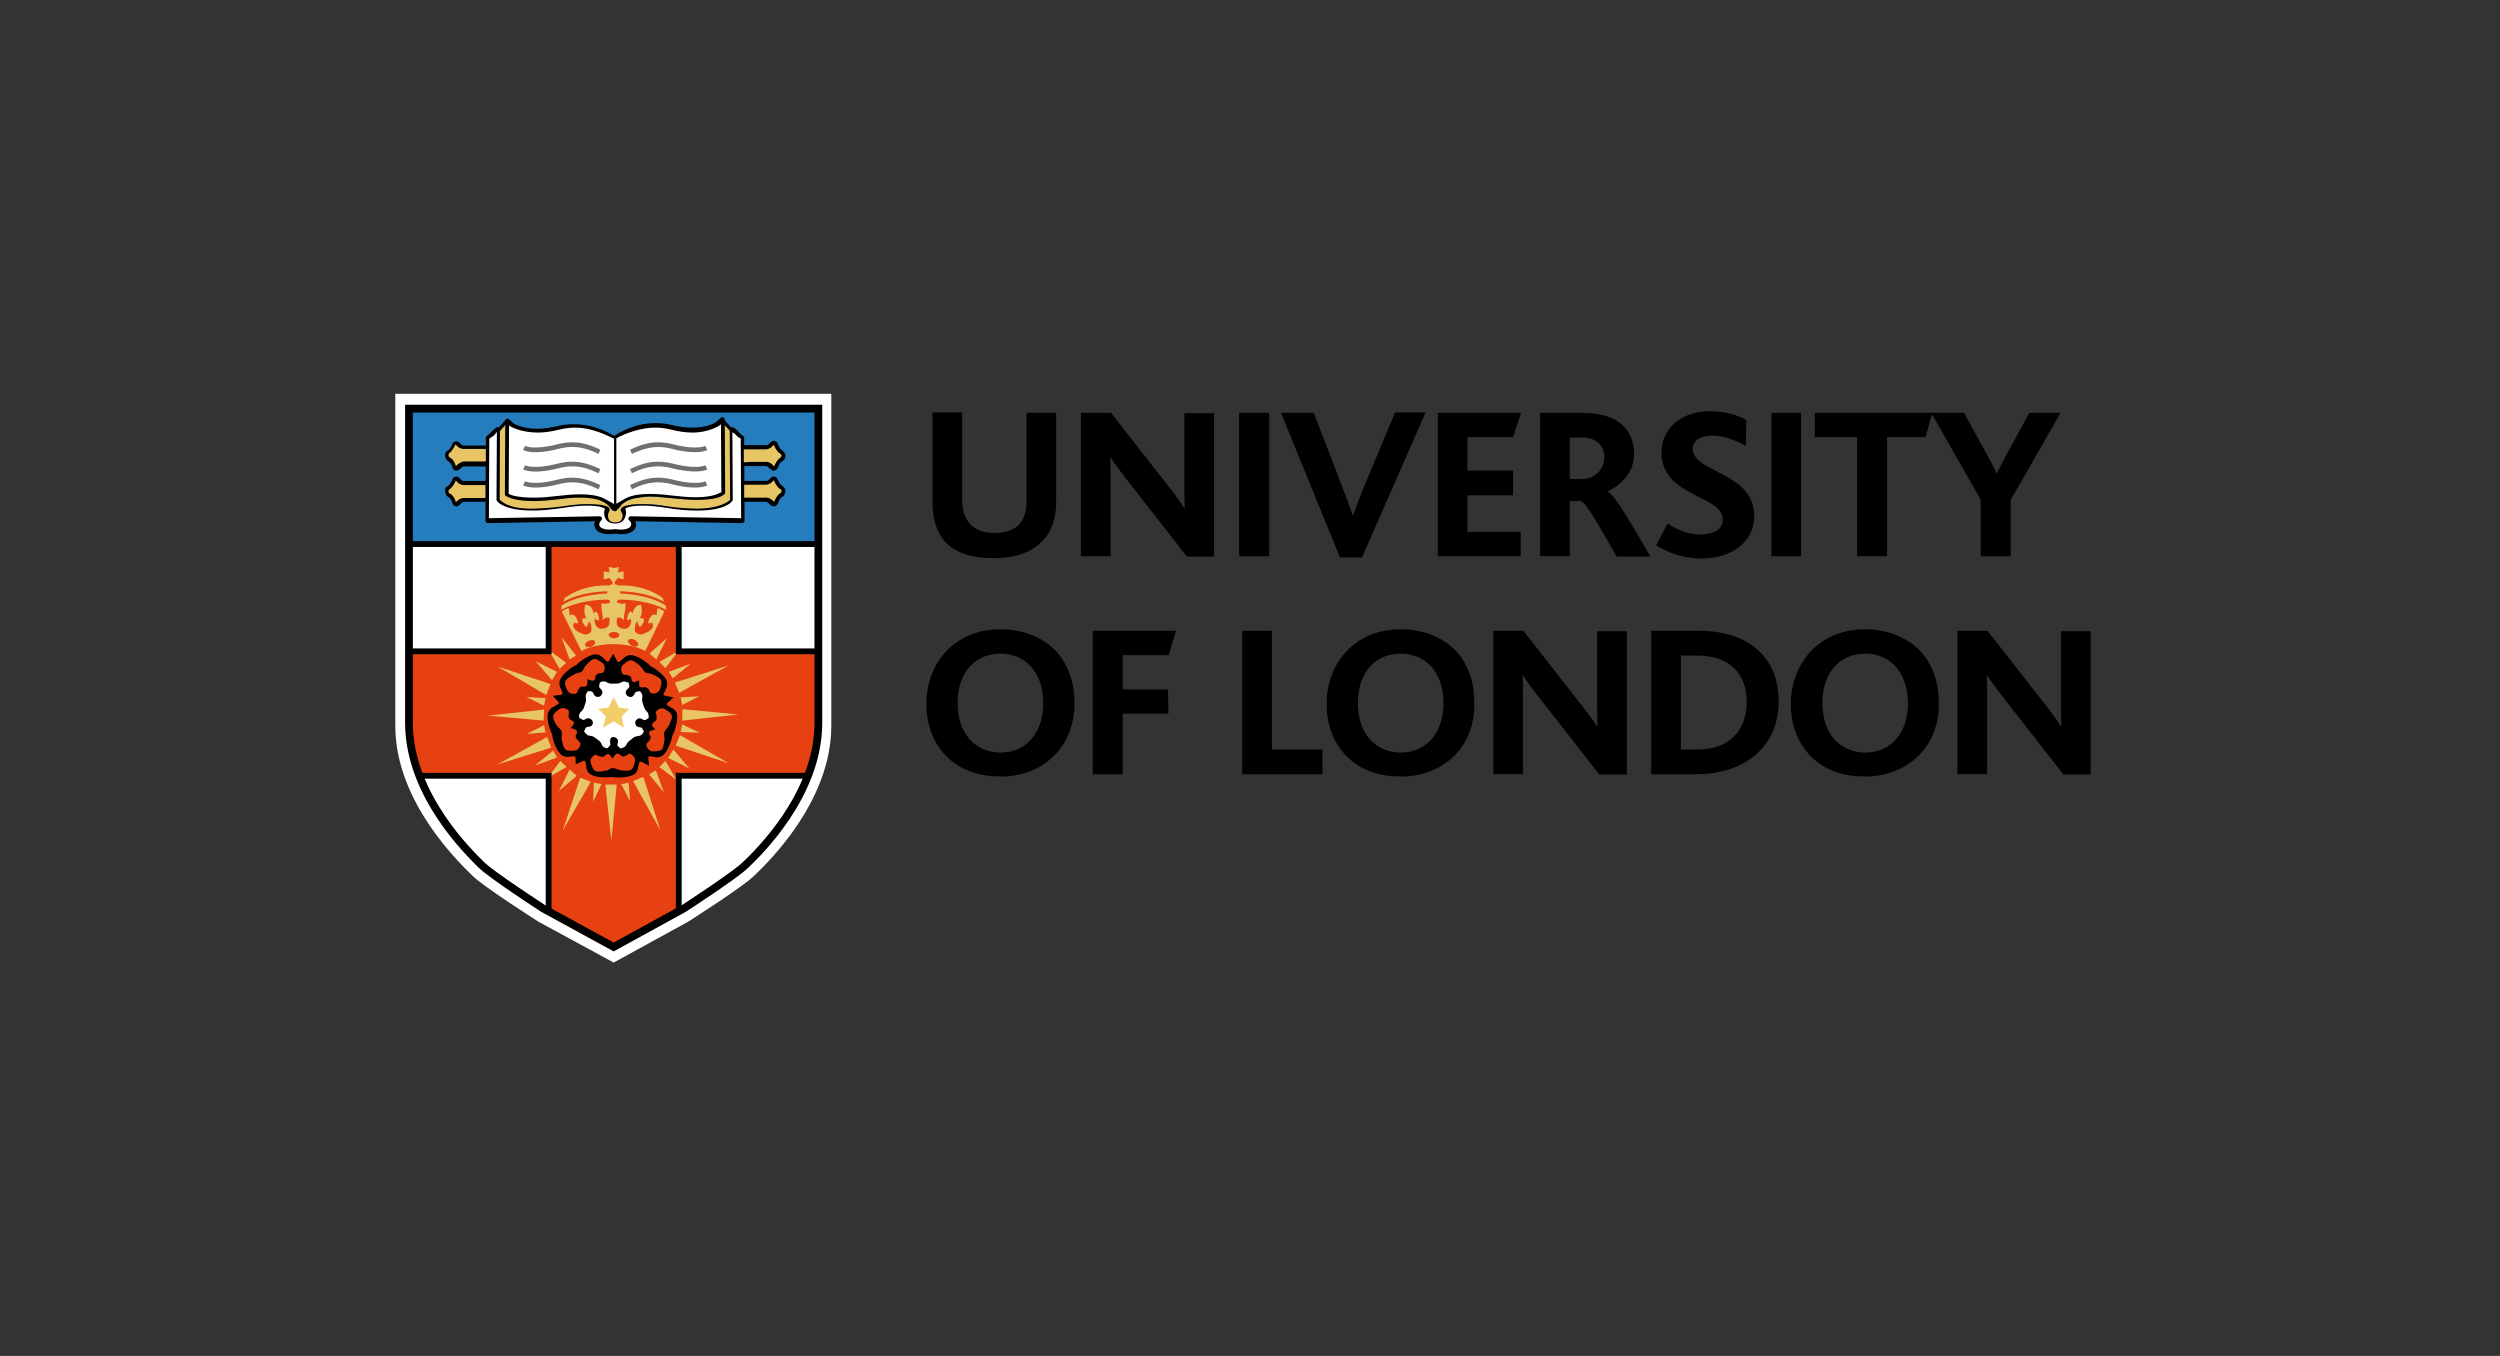 <?xml version="1.0" encoding="utf-8"?>
<!-- Generator: Adobe Illustrator 20.1.0, SVG Export Plug-In . SVG Version: 6.00 Build 0)  -->
<svg version="1.1" id="Layer_1" xmlns="http://www.w3.org/2000/svg" xmlns:xlink="http://www.w3.org/1999/xlink" x="0px" y="0px"
	 viewBox="0 0 657.1 356.4" style="enable-background:new 0 0 657.1 356.4;" xml:space="preserve">
<rect x="0" y="0" width="657.1" height="356.4" fill="#333333" stroke="none"/>
<style type="text/css">
	.st0{fill:#FFFFFF;}
	.st1{fill:#257DBD;}
	.st2{fill:#E74011;}
	.st3{fill:none;stroke:#000000;stroke-width:1.531;stroke-miterlimit:3.864;}
	.st4{fill:none;stroke:#000000;stroke-width:2.042;stroke-miterlimit:3.864;}
	.st5{fill-rule:evenodd;clip-rule:evenodd;fill:#E8C564;}
	.st6{fill:#E8C564;}
	.st7{fill:#F2CD68;}
	.st8{fill:#706F6F;}
	.st9{fill:#FFFFFF;stroke:#000000;stroke-width:0.852;}
</style>
<g>
	<g>
		<path class="st0" d="M161.3,253l-19.7-10.7c0,0-14.5-9.2-17.4-12.1c-2.9-2.9-20.3-19.1-20.3-39.4c0-20.3,0-87.3,0-87.3h57.3h57.3
			c0,0,0,66.9,0,87.3c0,20.3-17.4,36.6-20.3,39.4c-2.9,2.9-17.4,12.1-17.4,12.1L161.3,253L161.3,253z"/>
		<polygon class="st1" points="107.5,107.5 215.1,107.5 215.1,143 107.5,143 107.5,107.5 		"/>
		<g>
			<g>
				<g>
					<path d="M273.8,142.4c-2.8,2.8-6.9,4.3-12.6,4.3c-5.6,0-9.7-1.3-12.4-3.9c-2.5-2.5-3.7-6.2-3.7-10.6v-23.8h7.8v23.2
						c0,2.8,0.9,4.8,2.1,6.2c1.4,1.5,3.7,2.3,6.3,2.3c3,0,5.2-0.8,6.6-2.3c1.3-1.4,1.9-3.4,1.9-5.8v-23.5h7.8v23
						C277.7,136.1,276.4,139.9,273.8,142.4z"/>
					<path d="M311.9,146.2l-16.4-21c-1.4-1.8-2.5-3.3-3.6-5h-0.1c0.1,1.3,0.1,3.5,0.1,5.3v20.7h-7.8v-37.7h7.9l15.8,20.2
						c1.5,1.9,2.5,3.4,3.5,4.9h0.1c-0.1-1.8-0.1-4.2-0.1-5.8v-19.2h7.8v37.7H311.9z"/>
					<path d="M325.7,146.2v-37.7h7.9v37.7H325.7z"/>
					<path d="M358,146.5h-5.8l-15.5-38h8.6l7.7,20c1,2.5,1.8,4.9,2.6,7h0.1c0.6-2.1,1.5-4.2,2.5-6.8l8.5-20.3h8L358,146.5z"/>
					<path d="M377.9,146.2v-37.7h21.9l-2.1,6.4h-12v8.8h12v6.5h-12v9.6h14v6.4H377.9z"/>
					<path d="M424.9,146.2c-5.7-9.8-8-14-9.4-14.5h-2.9v14.5h-7.8v-37.7h11c10.1,0,13.7,5,13.7,10.8c0,4.9-3.4,8.2-6.9,9.8v0.1
						c1.9,1.1,5.6,7.4,11.2,17.1H424.9z M415.9,115h-3.3v10.9h3.3c3.3,0,5.8-2.5,5.8-5.8C421.7,117.2,419.6,115,415.9,115z"/>
					<path d="M447.3,146.8c-5.4,0-9.3-1.8-12-3.5l3-5.7c2.3,1.5,5.2,2.9,8.6,2.9c2.8,0,5.9-1,5.9-3.9c0-5-9.2-5.8-13.7-11
						c-1.4-1.7-2.4-3.8-2.4-6.7c0-5.7,4.5-10.8,12.8-10.8c4,0,7.3,1,9.5,2.3l-0.1,6.8c-3.2-1.7-5.9-2.7-9-2.7c-2.8,0-5,1.3-5,3.4
						c0,6.5,16.2,6,16.2,17.8C461.1,142.5,455,146.8,447.3,146.8z"/>
					<path d="M465.6,146.2v-37.7h7.8v37.7H465.6z"/>
					<path d="M506.1,114.9H496v31.3h-7.9v-31.3H477v-6.4h30.9L506.1,114.9z"/>
					<path d="M528.5,131.4v14.8h-7.9v-14.9l-13-22.8h8.6L522,119c0.9,1.6,2,3.7,2.8,5.4h0.1c0.8-1.7,1.8-3.7,2.7-5.3l5.8-10.6h8.2
						L528.5,131.4z"/>
					<path d="M277.2,198.5c-3.5,3.5-8.3,5.6-14.2,5.6c-5.5,0-10.1-1.6-13.5-4.6c-3.9-3.5-6-8.6-6-14.4c0-5.6,1.9-10.5,5.4-14.1
						c3.4-3.5,8.2-5.6,14-5.6c6.2,0,11.3,2.2,14.7,5.8c3.1,3.4,4.8,8.1,4.8,13.4C282.5,190.1,280.6,195,277.2,198.5z M263,171.8
						c-6.5,0-11.3,4.7-11.3,13c0,8.2,4.8,13,11.3,13c6.4,0,11.2-4.8,11.2-13C274.2,176.7,269.5,171.8,263,171.8z"/>
					<path d="M307.2,172.2h-12.1v9h11.9l0.1,6.4h-12v15.9h-7.9v-37.7h21.9L307.2,172.2z"/>
					<path d="M326.5,203.5v-37.7h7.8V197h13.3v6.5H326.5z"/>
					<path d="M382.4,198.5c-3.5,3.5-8.3,5.6-14.2,5.6c-5.6,0-10.1-1.6-13.5-4.6c-3.9-3.5-6-8.6-6-14.4c0-5.6,1.9-10.5,5.4-14.1
						c3.4-3.5,8.2-5.6,14-5.6c6.2,0,11.3,2.2,14.7,5.8c3.1,3.4,4.7,8.1,4.7,13.4C387.7,190.1,385.8,195,382.4,198.5z M368.2,171.8
						c-6.5,0-11.3,4.7-11.3,13c0,8.2,4.8,13,11.3,13c6.4,0,11.2-4.8,11.2-13C379.4,176.7,374.7,171.8,368.2,171.8z"/>
					<path d="M420.3,203.5l-16.4-21c-1.4-1.8-2.5-3.3-3.6-5h-0.1c0.1,1.3,0.1,3.6,0.1,5.3v20.7h-7.8v-37.7h7.9l15.8,20.2
						c1.5,1.9,2.5,3.4,3.6,4.9h0.1c-0.1-1.8-0.1-4.2-0.1-5.8v-19.2h7.8v37.7H420.3z"/>
					<path d="M445.8,203.5H434v-37.7h12.5c13.5,0,21,7.3,21,18.5C467.6,195.9,458.9,203.5,445.8,203.5z M446,172.3h-4.2V197h4.3
						c9.3,0,13-5.9,13-12.5C459.1,177.1,454.7,172.3,446,172.3z"/>
					<path d="M504.4,198.5c-3.5,3.5-8.3,5.6-14.2,5.6c-5.6,0-10.1-1.6-13.5-4.6c-3.9-3.5-6-8.6-6-14.4c0-5.6,2-10.5,5.4-14.1
						c3.4-3.5,8.3-5.6,14-5.6c6.2,0,11.3,2.2,14.7,5.8c3.1,3.4,4.8,8.1,4.8,13.4C509.7,190.1,507.9,195,504.4,198.5z M490.3,171.8
						c-6.5,0-11.3,4.7-11.3,13c0,8.2,4.8,13,11.3,13c6.4,0,11.2-4.8,11.2-13C501.4,176.7,496.8,171.8,490.3,171.8z"/>
					<path d="M542.3,203.5l-16.4-21c-1.4-1.8-2.5-3.3-3.6-5h-0.1c0.1,1.3,0.1,3.6,0.1,5.3v20.7h-7.8v-37.7h7.9l15.8,20.2
						c1.5,1.9,2.5,3.4,3.5,4.9h0.1c-0.1-1.8-0.1-4.2-0.1-5.8v-19.2h7.8v37.7H542.3z"/>
				</g>
			</g>
		</g>
		<polygon class="st0" points="215.1,143 107.5,143 107.5,190.4 107.5,194.6 108.3,198 109.8,203.3 111.9,208.1 114.5,212.5 
			117.6,217.3 120.4,220.9 123.6,224.5 126.5,227.4 131.4,231.1 135.9,234.3 141.8,238.3 161.3,248.9 181,238 184.7,235.6 
			188,233.4 191.3,231.1 193.4,229.7 196.1,227.4 198.3,224.9 200.4,222.7 202.5,220.3 204.6,217.5 206.6,214.7 208.9,211 
			210.1,208.8 211.5,206 212.6,203.2 214.1,198.1 214.9,191.7 215.1,143 		"/>
		<polygon class="st2" points="144.2,143 178.4,143 178.4,171.2 214.9,171.2 214.9,193.7 214.1,198.7 213.3,201.3 212,203.9 
			178.4,203.9 178.4,239.4 160.9,248.9 144.2,239.8 144.2,203.9 110.2,203.9 108.4,199 107.5,195.6 107.5,190.1 107.5,171.2 
			144.2,171.2 144.2,143 		"/>
		<line class="st3" x1="107.5" y1="143" x2="214.9" y2="143"/>
		<path class="st4" d="M161.3,248.9l-18.5-10.1c0,0-13.6-8.8-16.3-11.5c-2.7-2.7-19-18.1-19-37.3c0-19.2,0-82.6,0-82.6h53.8h53.8
			c0,0,0,63.3,0,82.6c0,19.2-16.3,34.6-19.1,37.3c-2.7,2.7-16.3,11.5-16.3,11.5L161.3,248.9L161.3,248.9z"/>
		<g>
			<path d="M151.3,200.9l2-0.9c0,0,0.4-0.1,0.5,0.1c0.1,0.2,0.3,0.8,0.3,1.5c0,0.7,0.5,1.6,1.2,2c1.9,1,5,0.7,5.5,0.6
				c0.5,0.2,3.6,0.4,5.6-0.5c0.8-0.4,1.2-1.2,1.3-1.9c0.1-0.7,0.3-1.2,0.4-1.5c0.1-0.2,0.5-0.1,0.5-0.1l2,1.1l-0.2-2.1
				c0,0,0-0.4,0.3-0.4c0.2,0,0.8,0,1.5,0.2c0.7,0.2,1.6,0,2.2-0.6c1.5-1.5,2.3-4.6,2.3-5c0.3-0.4,1.5-3.3,1.3-5.5
				c-0.1-0.8-0.8-1.6-1.4-1.8c-0.6-0.3-1.1-0.7-1.3-0.8c-0.2-0.2,0.1-0.5,0.1-0.5l1.6-1.5l-2.2-0.4c0,0-0.4-0.2-0.4-0.4
				c0.1-0.2,0.3-0.8,0.6-1.4c0.4-0.6,0.5-1.5,0.2-2.3c-1-1.9-3.7-3.5-4.2-3.7c-0.3-0.4-2.7-2.5-4.9-2.9c-0.8-0.2-1.7,0.3-2.2,0.8
				c-0.5,0.5-1,0.8-1.2,1c-0.2,0.1-0.5-0.2-0.5-0.2l-1-2l-1.1,1.9c0,0-0.3,0.3-0.5,0.2c-0.2-0.1-0.7-0.5-1.1-1
				c-0.4-0.5-1.3-1-2.2-0.9c-2.1,0.3-4.5,2.4-4.8,2.8c-0.5,0.1-3.2,1.8-4.2,3.7c-0.4,0.8-0.3,1.7,0,2.3c0.3,0.6,0.5,1.2,0.6,1.4
				c0.1,0.2-0.4,0.4-0.4,0.4l-2.2,0.3l1.5,1.6c0,0,0.2,0.4,0,0.5c-0.2,0.1-0.7,0.5-1.3,0.8c-0.6,0.2-1.3,0.9-1.5,1.8
				c-0.4,2.1,0.9,5,1.1,5.4c0,0.5,0.7,3.6,2.2,5.2c0.6,0.6,1.5,0.8,2.2,0.7c0.7-0.1,1.3-0.1,1.5-0.1c0.3,0,0.3,0.5,0.3,0.5
				L151.3,200.9L151.3,200.9z"/>
			<path class="st0" d="M161.3,193.7c0,0-0.8,0-0.9,0.7c-0.2,0.7,0.3,1.3-0.2,1.7c-0.5,0.4-0.3,0.7-1,0.5c-0.7-0.2-0.9-0.5-1.1-1.1
				c-0.2-0.5-0.7-0.9-1.3-1.3c-0.6-0.5-1.1-0.8-1.6-0.8c-0.6,0-0.9-0.2-1.4-0.8c-0.4-0.6-0.3-0.2,0-1c0.3-0.8,1-0.4,1.6-0.8
				c0.6-0.4,0.4-1.2,0.4-1.2s-0.5-0.9-1.2-0.8c-0.7,0-1.1,0.7-1.6,0.3c-0.5-0.4-0.7-0.1-0.8-0.8c0-0.7,0.2-1,0.7-1.4
				c0.4-0.4,0.6-0.9,0.8-1.6c0.3-0.7,0.4-1.2,0.3-1.8c-0.1-0.6-0.1-0.9,0.3-1.5c0.4-0.6,0.1-0.3,0.9-0.3c0.8,0,0.7,0.9,1.3,1.3
				c0.6,0.4,1.3,0,1.3,0s0.7-0.6,0.5-1.3c-0.2-0.7-1-0.9-0.8-1.5c0.2-0.6-0.1-0.7,0.5-1c0.7-0.2,1.1-0.1,1.6,0.2
				c0.5,0.3,1.1,0.3,1.8,0.3c0.7,0,1.3,0,1.8-0.3c0.5-0.3,0.9-0.4,1.6-0.1c0.7,0.2,0.3,0,0.6,0.8c0.2,0.8-0.6,0.9-0.9,1.6
				c-0.2,0.7,0.4,1.2,0.4,1.2s0.8,0.6,1.4,0.1c0.6-0.4,0.5-1.2,1.1-1.2c0.6,0,0.7-0.4,1.1,0.2c0.4,0.6,0.4,1,0.3,1.5
				c-0.1,0.5,0,1.1,0.3,1.8c0.2,0.7,0.4,1.2,0.8,1.6c0.4,0.4,0.6,0.7,0.6,1.4c0,0.7,0.1,0.3-0.6,0.8c-0.7,0.5-1.1-0.3-1.8-0.3
				c-0.7,0-1.1,0.8-1.1,0.8s-0.2,0.9,0.4,1.3c0.6,0.4,1.3,0.1,1.5,0.7c0.2,0.6,0.5,0.5,0.1,1.1c-0.4,0.6-0.8,0.7-1.4,0.8
				c-0.6,0-1.1,0.3-1.6,0.8c-0.6,0.4-1.1,0.8-1.3,1.3c-0.2,0.5-0.5,0.8-1.2,1c-0.7,0.2-0.2,0.2-0.9-0.3c-0.7-0.5,0-1.1-0.2-1.8
				C162.1,193.8,161.3,193.7,161.3,193.7L161.3,193.7z"/>
			<path class="st5" d="M161.5,149.3L160,149l0.2,1.4l-1.5-0.2v2.1l1.5-0.4l0.5,0.7l0.3,0.3v0.7c0,0-0.6,0-0.8,0.3c-0.2,0.3,0,0,0,0
				s-6.5-0.6-11.8,3.3l-0.3,1c0,0,3.5-2.5,11.5-2.8l0,0.6c0,0-7.5,0.1-12,3.2l-0.1,1.1c0,0,4.2-2.6,12-2.7l0.4,0l0.4,0.3l0.1,0.4
				l-0.7,0.3l-0.9,0.1l-0.7-0.2l0,1.4l0.2,1.5l0.1,0.8v0.8l0.7-0.6l0.8-0.1l0.3,0.1c0,0,0,0.3,0,0.8c0.1,0.5-0.2,1.3-0.2,1.3
				l-0.8,0.6c0,0-1.2,0.3-1.7,0.1c-0.5-0.2-1.2-0.9-1.2-2c0-1.1,0.3-0.4,0.3-0.4l0.5,0.2h0.4l-0.1-0.7l-0.3-1.1l-0.6-0.5l-0.5,0.5
				c0,0-0.2-2.3-2.2-2.2c0,0-0.6,2,0.3,3.5l-0.9,0l-0.2,0.8l0.7,1.2l0.5,0.3l0.4-0.8l0.1-0.5c0,0,0.2-0.1,0.4,0.1
				c0.2,0.2,0.7,2.2,0,2.7c-0.7,0.5-1.1,0.6-1.7,0.4c-0.6-0.2-3-1-2.7-2.6l0.2-0.4l0.6,0.1l0.4,0.1l0-0.5c0,0-0.7-2.6-2.2-1.7
				l-0.1-1.3l-0.2-0.6l-1.3,0.6l-0.4,0.4l5.1,10.3c0,0,3.1-1.8,8.4-1.8c5.3,0,8.4,1.8,8.4,1.8l5-10.3l-0.4-0.4l-1.3-0.6l-0.2,0.6
				l-0.1,1.3c-1.5-0.9-2.2,1.7-2.2,1.7l0,0.5l0.4-0.1l0.6-0.1l0.2,0.4c0.4,1.6-2.1,2.3-2.7,2.6c-0.6,0.2-1,0.1-1.7-0.4
				c-0.7-0.5-0.1-2.5,0-2.7c0.2-0.3,0.4-0.1,0.4-0.1l0.1,0.5l0.4,0.8l0.5-0.3l0.7-1.2l-0.2-0.8l-0.9,0c0.9-1.6,0.3-3.5,0.3-3.5
				c-1.9-0.1-2.2,2.2-2.2,2.2l-0.5-0.5l-0.6,0.5l-0.3,1.1l-0.1,0.7h0.3l0.5-0.2c0,0,0.3-0.7,0.3,0.4c0,1.1-0.7,1.8-1.2,2
				c-0.5,0.2-1.6-0.1-1.6-0.1l-0.8-0.6c0,0-0.3-0.8-0.2-1.3c0.1-0.5,0.1-0.8,0.1-0.8l0.3-0.1l0.8,0.1l0.7,0.6v-0.8l0.1-0.8l0.3-1.5
				l0-1.4l-0.7,0.2l-0.9-0.1l-0.7-0.3l0.2-0.4l0.4-0.3l0.4,0c7.8,0.1,12,2.7,12,2.7l-0.1-1.1c-4.5-3.1-12-3.2-12-3.2l0-0.6
				c8.1,0.3,11.5,2.8,11.5,2.8l-0.3-1c-5.2-3.9-11.8-3.3-11.8-3.3s0.1,0.3,0,0c-0.1-0.3-0.8-0.3-0.8-0.3v-0.7l0.3-0.3l0.5-0.7
				l1.5,0.4v-2.1l-1.5,0.2l0.3-1.4L161.5,149.3L161.5,149.3z"/>
			<polygon class="st5" points="177,197 181.2,202 175.6,199.2 177,197 			"/>
			<polygon class="st6" points="177.4,179.4 191.5,174.9 178.5,182.1 177.4,179.4 			"/>
			<polygon class="st6" points="179.4,186.4 194.1,187.8 179.3,189.4 179.4,186.4 			"/>
			<polygon class="st6" points="178.7,193.2 191.5,200.6 177.6,196 178.7,193.2 			"/>
			<polygon class="st6" points="178.9,183.3 183.8,183 179.3,185.3 178.9,183.3 			"/>
			<polygon class="st6" points="179.3,190.4 183.9,192.6 178.9,192.4 179.3,190.4 			"/>
			<polygon class="st6" points="144.9,196.5 130.8,200.9 143.8,193.7 144.9,196.5 			"/>
			<polygon class="st6" points="142.9,189.4 128.2,188.1 143,186.5 142.9,189.4 			"/>
			<polygon class="st6" points="143.6,182.7 130.8,175.2 144.7,179.8 143.6,182.7 			"/>
			<polygon class="st6" points="143.4,192.5 138.5,192.9 143,190.6 143.4,192.5 			"/>
			<polygon class="st6" points="143,185.5 138.4,183.2 143.4,183.5 143,185.5 			"/>
			<polygon class="st6" points="169.1,204.2 173.6,218.3 166.4,205.3 169.1,204.2 			"/>
			<polygon class="st6" points="162.1,206.2 160.7,221 159.1,206.2 162.1,206.2 			"/>
			<polygon class="st6" points="155.3,205.5 147.9,218.3 152.5,204.4 155.3,205.5 			"/>
			<polygon class="st6" points="165.2,205.7 165.6,210.6 163.3,206.1 165.2,205.7 			"/>
			<polygon class="st6" points="158.1,206.1 155.9,210.7 156.1,205.7 158.1,206.1 			"/>
			<polygon class="st5" points="148.9,201.6 143.9,204.5 147.3,200 148.9,201.6 			"/>
			<polygon class="st5" points="146.4,199.1 140.6,201.2 145.4,197.3 146.4,199.1 			"/>
			<polygon class="st5" points="151.6,203.9 146.9,207.9 149.7,202.3 151.6,203.9 			"/>
			<polygon class="st5" points="174.9,200 177.8,205 173.3,201.6 174.9,200 			"/>
			<polygon class="st5" points="172.4,202.5 174.5,208.3 170.6,203.5 172.4,202.5 			"/>
			<polygon class="st5" points="173.3,174 178.3,171.1 174.9,175.6 173.3,174 			"/>
			<polygon class="st5" points="175.8,176.6 181.6,174.4 176.8,178.3 175.8,176.6 			"/>
			<polygon class="st5" points="170.7,171.8 175.3,167.7 172.5,173.3 170.7,171.8 			"/>
			<polygon class="st5" points="147.1,175.8 144.2,170.8 148.8,174.2 147.1,175.8 			"/>
			<polygon class="st5" points="149.7,173.3 147.6,167.5 151.4,172.3 149.7,173.3 			"/>
			<polygon class="st5" points="145.1,178.8 140.8,173.8 146.4,176.6 145.1,178.8 			"/>
			<polygon class="st7" points="161.3,183.2 159.9,186 157.2,186.3 159.2,188.3 158.5,191.3 161.3,189.6 164,191.3 163.4,188.3 
				165.4,186.3 162.7,186 161.3,183.2 			"/>
			<path class="st2" d="M153.8,169.7c-0.2-0.4,0.3-1,1-1.3c0.7-0.3,1.5-0.2,1.6,0.3c0.2,0.4-0.3,1-1,1.3
				C154.7,170.2,154,170.1,153.8,169.7L153.8,169.7z"/>
			<path class="st2" d="M160,166.9c0-0.5,0.6-0.8,1.4-0.8c0.8,0,1.4,0.4,1.4,0.8c0,0.5-0.7,0.9-1.4,0.9
				C160.7,167.7,160,167.4,160,166.9L160,166.9z"/>
			<path class="st2" d="M165.1,168.3c0.2-0.4,1-0.5,1.7-0.1c0.7,0.3,1.1,1,0.9,1.4c-0.2,0.4-0.9,0.5-1.7,0.1
				C165.4,169.3,164.9,168.7,165.1,168.3L165.1,168.3z"/>
			<path class="st2" d="M154.4,178.5c0,0,1.2,0.5,1.6,0.4c0.3-0.1,0.5-0.6,0.5-0.6l0-0.6c0,0,0.3-0.4,0.5-0.5c0.2-0.2,0.7-0.3,1-0.3
				c0.3,0,0.4,0,0.6-0.2c0.2-0.2,0.8-1.7-0.3-2.5c-1.1-0.8-1.9-1.3-2.7-0.8c-0.8,0.5-1.6,1.5-1.8,1.7c-0.2,0.2-0.6,1.4-0.9,1.4
				c0,0.2-1.6,0.5-1.9,0.7c-0.2,0.2-1.4,0.7-2.1,1.4c-0.7,0.7-0.4,1.6,0.2,2.8c0.5,1.2,2.1,1,2.4,0.9c0.2-0.2,0.2-0.3,0.3-0.6
				c0.1-0.3,0.3-0.7,0.5-0.9c0.2-0.2,0.6-0.4,0.6-0.4l0.6,0.1c0,0,0.5,0,0.7-0.3C154.5,179.8,154.4,178.5,154.4,178.5L154.4,178.5z"
				/>
			<path class="st2" d="M168,178.8c0,0-0.1,1.3,0.1,1.6c0.2,0.3,0.8,0.3,0.8,0.3l0.6-0.1c0,0,0.4,0.1,0.7,0.3
				c0.2,0.2,0.5,0.5,0.6,0.8c0.1,0.3,0.1,0.4,0.4,0.5c0.3,0.2,1.9,0.2,2.3-1.1c0.4-1.3,0.6-2.2-0.1-2.8c-0.7-0.6-2-1.1-2.2-1.2
				c-0.3-0.1-1.6-0.2-1.6-0.4c-0.2,0-1-1.4-1.2-1.5c-0.2-0.2-1.1-1.1-2-1.5c-0.8-0.4-1.6,0.1-2.6,1c-1,0.9-0.3,2.4-0.1,2.5
				c0.3,0.2,0.4,0.1,0.7,0.2c0.3,0,0.8,0.1,1,0.2c0.3,0.1,0.5,0.5,0.5,0.5l0.1,0.6c0,0,0.2,0.5,0.5,0.6
				C166.9,179.3,168,178.8,168,178.8L168,178.8z"/>
			<path class="st2" d="M150,191.4c0,0,0.8-1,0.9-1.4c0-0.3-0.5-0.6-0.5-0.6l-0.5-0.2c0,0-0.3-0.4-0.4-0.6c-0.1-0.3-0.1-0.7,0-1
				c0-0.3,0.1-0.4,0-0.7c-0.1-0.3-1.4-1.3-2.5-0.5c-1.1,0.8-1.8,1.4-1.6,2.3c0.2,0.9,0.9,2,1.1,2.2c0.1,0.2,1.1,1,1.1,1.3
				c0.2,0.1,0,1.7,0,2c0.1,0.3,0.3,1.6,0.7,2.4c0.4,0.8,1.4,0.8,2.7,0.7c1.3-0.1,1.7-1.7,1.5-2c-0.1-0.3-0.2-0.3-0.4-0.5
				c-0.2-0.2-0.5-0.5-0.7-0.8c-0.1-0.2-0.1-0.7-0.1-0.7l0.3-0.5c0,0,0.2-0.5-0.1-0.8C151.2,191.6,150,191.4,150,191.4L150,191.4z"/>
			<path class="st2" d="M161,199.4c0,0-0.7-1.1-1-1.2c-0.3-0.1-0.8,0.2-0.8,0.2l-0.4,0.4c0,0-0.4,0.2-0.7,0.1c-0.3,0-0.7-0.1-1-0.3
				c-0.3-0.1-0.3-0.2-0.6-0.2c-0.3,0-1.7,1-1.2,2.2c0.4,1.3,0.8,2.1,1.7,2.2c0.9,0.1,2.2-0.3,2.5-0.3c0.3,0,1.3-0.8,1.5-0.6
				c0.2-0.2,1.6,0.5,1.9,0.5c0.3,0,1.6,0.3,2.5,0.1c0.9-0.1,1.2-1.1,1.5-2.3c0.3-1.3-1.1-2.1-1.4-2.1c-0.3,0-0.4,0.1-0.6,0.3
				c-0.2,0.2-0.7,0.3-0.9,0.4c-0.3,0.1-0.7-0.1-0.7-0.1l-0.4-0.4c0,0-0.5-0.3-0.8-0.2C161.6,198.3,161,199.4,161,199.4L161,199.4z"
				/>
			<path class="st2" d="M172.2,191.7c0,0-1.3,0.3-1.5,0.6c-0.2,0.3,0,0.8,0,0.8l0.3,0.5c0,0,0,0.5-0.1,0.7c-0.1,0.3-0.4,0.6-0.6,0.8
				c-0.2,0.2-0.3,0.2-0.4,0.5c-0.1,0.3,0.4,1.9,1.7,1.9c1.3,0,2.3-0.1,2.6-0.9c0.3-0.8,0.4-2.2,0.5-2.4c0-0.3-0.3-1.5-0.1-1.7
				c-0.1-0.2,1-1.4,1.1-1.6c0.1-0.3,0.7-1.4,0.9-2.3c0.1-0.9-0.6-1.5-1.8-2.2c-1.1-0.7-2.3,0.4-2.4,0.7c-0.1,0.3,0,0.4,0.1,0.7
				c0.1,0.3,0.1,0.8,0.1,1c0,0.3-0.3,0.7-0.3,0.7l-0.5,0.3c0,0-0.4,0.4-0.4,0.7C171.3,190.8,172.2,191.7,172.2,191.7L172.2,191.7z"
				/>
		</g>
		<g>
			<polyline class="st3" points="178.4,143 178.4,171.2 214.9,171.2 			"/>
			<polyline class="st3" points="212,203.9 178.4,203.9 178.4,239.4 			"/>
			<polyline class="st3" points="144.2,239.8 144.2,203.9 110.6,203.9 			"/>
			<polyline class="st3" points="107.5,171.2 144.2,171.2 144.2,143 			"/>
		</g>
		<g>
			<g>
				<path class="st6" d="M133.4,110.4l-2,2.1l-0.1,19c0,0,1.6,1.9,7,2.3c5.4,0.4,15.1-1.3,15.1-1.3l4.8,0.4l1.3,0.6l-0.1,1.2
					l0.2,1.6l0.9,1.1l2.5-0.1l0.9-1.1l0-1.8l-0.1-0.9l2.1-0.8l1.6-0.2l5,0.1l4.8,0.9l6.1,0.3c0,0,3.8-0.2,5.4-0.6
					c1.6-0.5,2.8-1.1,2.8-1.1l0.6-0.8l-0.1-18.4l-2.1-2.6l-0.2,4.4l0.3,13.6l-0.1,1.7l-2.3,0.9l-9.8,0.1l-7.3-0.5l-3.9,0.4l-2.8,1.1
					l-2.1,1.5l-3.7-2.6l-5.5-0.7l-11.4,1l-4.7-0.1l-3-1.2L133.4,110.4z"/>
				<path d="M161.5,134.3c-0.1,0-0.3,0-0.4-0.1c-1.1-0.8-0.5-1.2-2.8-2.4c-1.5-0.8-4-1-5.8-1c-1.6,0-3.3,0.1-5.3,0.4
					c-2.6,0.3-4.9,0.5-6.9,0.5c-5.1,0-6.6-1-6.8-1.1l-0.5-0.2c-0.2-0.1-0.3-0.3-0.3-0.5l0.1-19.3c0-0.2,0.1-0.4,0.4-0.5
					c0.2-0.1,0.5-0.1,0.6,0.1c0.7,0.6,1.1,1,1.2,1.1c0.3,0.2,2.5,1.4,6.2,1.4c1.7,0,3.5-0.3,5.4-0.7c1.4-0.4,2.8-0.5,4.3-0.5
					c6.1,0,10.6,3.1,10.8,3.3c0.2,0.1,0.3,0.3,0.3,0.5v18.7c0,0.2-0.1,0.4-0.3,0.5C161.7,134.2,161.6,134.3,161.5,134.3"/>
				<path d="M161.8,134.3c-0.1,0-0.2,0-0.3-0.1c-0.2-0.1-0.3-0.3-0.3-0.5v-18.7c0-0.2,0.1-0.4,0.3-0.5c0.2-0.1,4.7-3.3,10.8-3.3
					c1.5,0,2.9,0.2,4.3,0.5c1.9,0.5,3.7,0.7,5.4,0.7c3.7,0,5.9-1.2,6.3-1.5c0-0.1,0.5-0.5,1.2-1.1c0.2-0.2,0.4-0.2,0.6-0.1
					c0.2,0.1,0.3,0.3,0.4,0.5l0.1,19.3c0,0.2-0.1,0.4-0.3,0.5l-0.5,0.3c-0.1,0.1-1.6,1.1-6.7,1.1c-2,0-4.3-0.2-6.9-0.5
					c-1.9-0.2-3.7-0.4-5.3-0.4c-1.8,0-4.9,0.5-6,1.1c-2.1,1.2-1.5,1.4-2.6,2.3C162.1,134.2,162,134.3,161.8,134.3"/>
				<path d="M119.9,133.1L119.9,133.1c-0.5,0-0.9-0.4-1-0.9c-0.1-0.3-0.4-1.2-1-1.5c-0.8-0.5-0.9-1.3-0.9-1.8c0-0.1,0-0.2,0-0.2
					c0-0.4,0.3-0.8,0.9-1.1c0.5-0.4,0.9-1.3,1-1.6c0.2-0.6,1.1-1.1,1.8-0.4c0.2,0.1,0.3,0.3,0.4,0.4c0.3,0.3,0.4,0.4,0.8,0.4l2,0
					l4.1,0h0c0.2,0,0.3,0.1,0.4,0.2c0.1,0.1,0.2,0.3,0.2,0.4l0,4.3c0,0.3-0.2,0.6-0.6,0.6c0,0-5.4,0-6,0c-0.4,0-0.6,0.2-1.1,0.7
					l-0.1,0.1C120.5,133,120.2,133.1,119.9,133.1"/>
				<path d="M119.9,123.7L119.9,123.7c-0.5,0-0.9-0.4-1-0.9c-0.1-0.3-0.4-1.2-1-1.5c-0.8-0.5-0.9-1.3-0.9-1.7c0-0.1,0-0.2,0-0.2
					c0-0.4,0.3-0.8,0.9-1.1c0.5-0.4,0.9-1.3,1-1.6c0.2-0.6,1.1-1,1.8-0.4c0.2,0.1,0.3,0.3,0.4,0.4c0.3,0.3,0.4,0.4,0.8,0.4l2,0
					l4.1,0h0c0.2,0,0.3,0.1,0.4,0.2c0.1,0.1,0.2,0.3,0.2,0.4l0,4.3c0,0.3-0.3,0.6-0.6,0.6h0c0,0-5.4,0-6,0c-0.4,0-0.6,0.2-1.1,0.7
					l-0.1,0.1C120.5,123.6,120.2,123.7,119.9,123.7"/>
				<path d="M203.4,133.1c-0.3,0-0.6-0.1-0.9-0.4l-0.1-0.1c-0.6-0.5-0.7-0.7-1.1-0.7c-0.7,0-6,0-6,0h0c-0.3,0-0.6-0.3-0.6-0.6l0-4.3
					c0-0.2,0.1-0.3,0.2-0.4c0.1-0.1,0.3-0.2,0.4-0.2h0l4.1,0l2,0c0.4,0,0.5-0.1,0.8-0.4c0.1-0.1,0.3-0.3,0.4-0.4
					c0.7-0.7,1.6-0.2,1.8,0.4c0.1,0.3,0.5,1.3,1.1,1.6c0.5,0.4,0.8,0.8,0.9,1.1c0,0.1,0,0.1,0,0.2c0.1,0.5-0.1,1.3-0.9,1.8
					c-0.6,0.3-0.9,1.3-1,1.6C204.3,132.7,203.9,133.1,203.4,133.1"/>
				<path d="M203.4,123.7c-0.3,0-0.6-0.1-0.9-0.4l-0.1-0.1c-0.6-0.5-0.8-0.7-1.1-0.7c-0.6,0-6,0-6,0h0c-0.3,0-0.6-0.3-0.6-0.6l0-4.3
					c0-0.2,0.1-0.3,0.2-0.4c0.1-0.1,0.3-0.2,0.4-0.2l0,0l4.1,0l2,0c0.4,0,0.5-0.1,0.8-0.4c0.1-0.1,0.2-0.3,0.4-0.4
					c0.7-0.7,1.6-0.2,1.8,0.4c0.1,0.3,0.5,1.3,1.1,1.7c0.5,0.4,0.8,0.8,0.9,1.1c0,0.1,0,0.1,0,0.2c0.1,0.5-0.1,1.3-0.9,1.7
					c-0.6,0.3-0.9,1.2-1,1.6C204.3,123.3,203.9,123.7,203.4,123.7"/>
				<path d="M163.2,140.4c-0.7,0-1.2-0.1-1.2-0.1l-0.7,0c0,0-0.5,0.1-1.1,0.1c-3.3,0-3.9-1.5-4-2.4c0-0.4,0-0.7,0.2-1l-28.2,0.5
					c-0.2,0-0.3-0.1-0.4-0.2c-0.1-0.1-0.2-0.3-0.2-0.4l0.1-21.9c0-0.2,0.2-0.5,0.4-0.5c0,0,0.3-0.2,0.9-0.8c0.9-1,1.5-1.4,1.6-1.4
					c0.2-0.1,0.4,0,0.6,0.1c0.2,0.1,0.2,0.3,0.2,0.5l0,0.5l-0.1,17.9c0.4,0.4,2.2,2.4,8.2,2.4c2.2,0,5.5-0.2,8.3-0.6
					c2.5-0.4,4.7-0.6,6.6-0.6c4.6,0,5.5,0.7,5.7,1c0.1,0.2,0.2,0.4,0.1,0.7l-0.2,0.5c-0.1,0.2-0.4,0.7,0,1.8
					c0.3,0.6,0.9,0.8,1.4,0.8c0,0,0.1,0,0.1,0h0.5c0,0,0,0,0,0c0.5,0,1.1-0.2,1.4-0.8c0.5-1,0.1-1.6,0.1-1.6l-0.3-0.6
					c-0.1-0.2-0.1-0.5,0.1-0.7c0.2-0.3,1-1.1,5.6-1.1c1.9,0,4.1,0.2,6.6,0.6c2.9,0.4,5.5,0.6,7.7,0.6c5.9,0,8.3-1.9,8.7-2.3
					l-0.1-18.5c0-0.2,0.1-0.4,0.2-0.5c0.2-0.1,0.4-0.2,0.6-0.1c0.1,0,0.9,0.4,1.7,1.4c0.6,0.7,0.9,0.8,0.9,0.8
					c0.2,0.1,0.4,0.3,0.4,0.5l0,0.5l0.1,21.4c0,0.2-0.1,0.3-0.2,0.4c-0.1,0.1-0.3,0.2-0.4,0.2L167,137c0.1,0.3,0.2,0.6,0.2,1
					C167.1,138.9,166.5,140.4,163.2,140.4"/>
				<path class="st0" d="M158.9,131.1c0.2,0.1,0.6,0.3,2.5,1.4v-17.2c-1.5-0.6-5.4-2.9-10.3-2.9c-1.4,0-2.7,0.2-4,0.5
					c-2,0.5-3.9,0.8-5.7,0.8c-4.3,0-7.3-1.5-7.6-1.9c0,0,0,0,0,0l-0.1,18l0.2,0.1c0.1,0.1,1.8,0.9,6.5,0.9c2,0,4.2-0.2,6.7-0.5
					C152.7,129.6,156.8,129.9,158.9,131.1"/>
				<path class="st6" d="M117.9,128.9c0,0.1,0,0.1,0,0.2c0,0.1-0.1,0.4,0.3,0.6c1,0.5,1.5,1.7,1.6,2.3l0,0c0.6-0.6,1.2-1.1,2.1-1.1
					c0.6,0,4.1,0,5.7,0l0-1.6l0-1.8l-3.4,0l-2.2,0c-1,0-1.5-0.5-1.9-0.9c-0.1-0.1-0.2-0.2-0.3-0.3c-0.2,0.5-0.7,1.6-1.6,2.3
					C118.1,128.7,117.9,128.8,117.9,128.9"/>
				<path class="st6" d="M117.9,119.4c0,0.1,0,0.1,0,0.2c0,0.1-0.1,0.4,0.3,0.6c1,0.6,1.5,1.7,1.6,2.3l0,0c0.7-0.6,1.2-1.1,2.1-1.2
					c0.6,0,4.2,0,5.8,0l0-1.5V118l-3.6,0l-2.2,0c-1,0-1.5-0.5-1.9-0.9c-0.1-0.1-0.2-0.2-0.3-0.3c-0.2,0.5-0.7,1.6-1.6,2.3
					C118,119.2,117.9,119.4,117.9,119.4"/>
				<path class="st8" d="M157.3,119.3c-2.6-1.2-5.7-2.6-10.6-1.3c-3,0.8-7,1.3-9.2,0.3l0.5-1.1c1.6,0.7,4.9,0.5,8.4-0.4
					c5.2-1.4,8.8,0.2,11.4,1.4L157.3,119.3z"/>
				<path class="st8" d="M157.3,124.4c-2.6-1.2-5.7-2.6-10.6-1.3c-3,0.8-7,1.3-9.2,0.3l0.5-1.1c1.6,0.7,4.9,0.5,8.4-0.4
					c5.2-1.4,8.8,0.2,11.4,1.4L157.3,124.4z"/>
				<path class="st8" d="M157.3,128.6c-2.6-1.2-5.7-2.6-10.6-1.3c-3,0.8-7,1.3-9.2,0.3l0.5-1.1c1.6,0.7,4.9,0.5,8.4-0.4
					c5.2-1.4,8.8,0.2,11.4,1.4L157.3,128.6z"/>
				<path class="st0" d="M162,115.2v17.2c1.8-1,2.2-1.3,2.4-1.4c2.2-1.2,6.3-1.5,11.8-0.8c2.5,0.3,4.8,0.5,6.7,0.5
					c4.7,0,6.3-1.2,6.4-1.2l0.3-0.1l-0.1-18c0,0,0,0,0,0.1c-0.3,0.4-3.2,2.2-7.5,2.2c-1.8,0-3.8-0.3-5.7-0.8c-1.3-0.3-2.6-0.5-4-0.5
					C166.8,112.4,162,115.2,162,115.2z"/>
				<path class="st6" d="M199.3,130.8c1,0,1.8,0,2.1,0c0.9,0,1.4,0.5,2.1,1.1l0,0c0.2-0.6,0.7-1.7,1.6-2.3c0.4-0.2,0.3-0.6,0.3-0.6
					c0-0.1,0-0.1,0-0.2c-0.1-0.1-0.2-0.2-0.4-0.3c-0.9-0.6-1.4-1.8-1.6-2.3c-0.1,0.1-0.2,0.2-0.3,0.3c-0.4,0.4-0.9,0.9-1.9,0.9
					l-2.2,0l-3.4,0l0,3.4C196.7,130.8,198,130.8,199.3,130.8"/>
				<path class="st6" d="M199.3,121.4c1,0,1.8,0,2.1,0c0.9,0,1.4,0.5,2.1,1.2l0,0c0.2-0.6,0.7-1.7,1.6-2.3c0.3-0.2,0.3-0.6,0.3-0.6
					c0-0.1,0-0.1,0-0.2c-0.1-0.1-0.2-0.2-0.4-0.3c-0.9-0.6-1.4-1.8-1.6-2.3c-0.1,0.1-0.2,0.2-0.3,0.3c-0.4,0.4-0.9,0.9-1.9,0.9
					l-2.2,0l-3.5,0l0,3.4C196.6,121.4,198,121.4,199.3,121.4"/>
				<path class="st0" d="M162,139.1c0.1,0,0.5,0.1,1.1,0.1c1,0,2.7-0.2,2.8-1.3c0.1-0.6-0.5-1.1-0.5-1.1c-0.2-0.2-0.3-0.4-0.2-0.7
					c0.1-0.2,0.3-0.4,0.6-0.4c0,0,0,0,0,0l29,0.5l-0.1-20.9c-0.3-0.2-0.9-0.5-1.3-1c-0.2-0.3-0.6-0.5-0.9-0.7l0.1,17.7
					c0,0.1,0,0.2-0.1,0.3c-0.2,0.3-1.7,2.6-9.3,2.6c-2.3,0-5-0.2-7.9-0.7c-2.5-0.4-4.6-0.6-6.4-0.6c-2.9,0-4.2,0.5-4.6,0.8l0,0
					c0.2,0.3,0.5,1.2-0.1,2.5c-0.4,0.9-1.3,1.4-2.5,1.4c-1.3,0-2.2-0.5-2.6-1.4c-0.5-1.1-0.3-2-0.1-2.5c-0.5-0.3-1.7-0.8-4.6-0.8
					c-1.8,0-3.9,0.2-6.4,0.6c-2.9,0.4-5.6,0.7-7.9,0.7c-7.6,0-9.4-2.3-9.5-2.6c-0.1-0.1-0.1-0.2-0.1-0.3l0.1-17.7
					c-0.3,0.2-0.4,0.4-0.6,0.7c-0.5,0.5-1.2,0.8-1.4,1l0,0.2l-0.1,20.7l29.1-0.5c0,0,0,0,0,0c0.3,0,0.5,0.2,0.6,0.4
					c0.1,0.2,0,0.5-0.2,0.7c0,0-0.5,0.5-0.5,1.1c0.1,1.1,1.8,1.3,2.8,1.3c0.6,0,1-0.1,1-0.1L162,139.1z"/>
				<path class="st8" d="M166.1,119.3l-0.5-1.1c2.6-1.2,6.1-2.8,11.4-1.4c3.5,0.9,6.8,1.1,8.4,0.4l0.5,1.1c-2.2,1-6.2,0.5-9.2-0.3
					C171.8,116.7,168.6,118.2,166.1,119.3"/>
				<path class="st8" d="M166.1,124.4l-0.5-1.1c2.6-1.2,6.1-2.8,11.4-1.4c3.5,0.9,6.8,1.1,8.4,0.4l0.5,1.1c-2.2,1-6.2,0.4-9.2-0.3
					C171.8,121.8,168.6,123.2,166.1,124.4"/>
				<path class="st8" d="M166.1,128.6l-0.5-1.1c2.6-1.2,6.1-2.8,11.4-1.4c3.5,0.9,6.8,1.1,8.4,0.4l0.5,1.1c-2.2,1-6.2,0.5-9.2-0.3
					C171.8,126,168.6,127.4,166.1,128.6"/>
			</g>
			<line class="st9" x1="133.4" y1="110.4" x2="131.1" y2="113"/>
			<line class="st9" x1="189.8" y1="110.4" x2="192.2" y2="113"/>
		</g>
	</g>
</g>
</svg>
